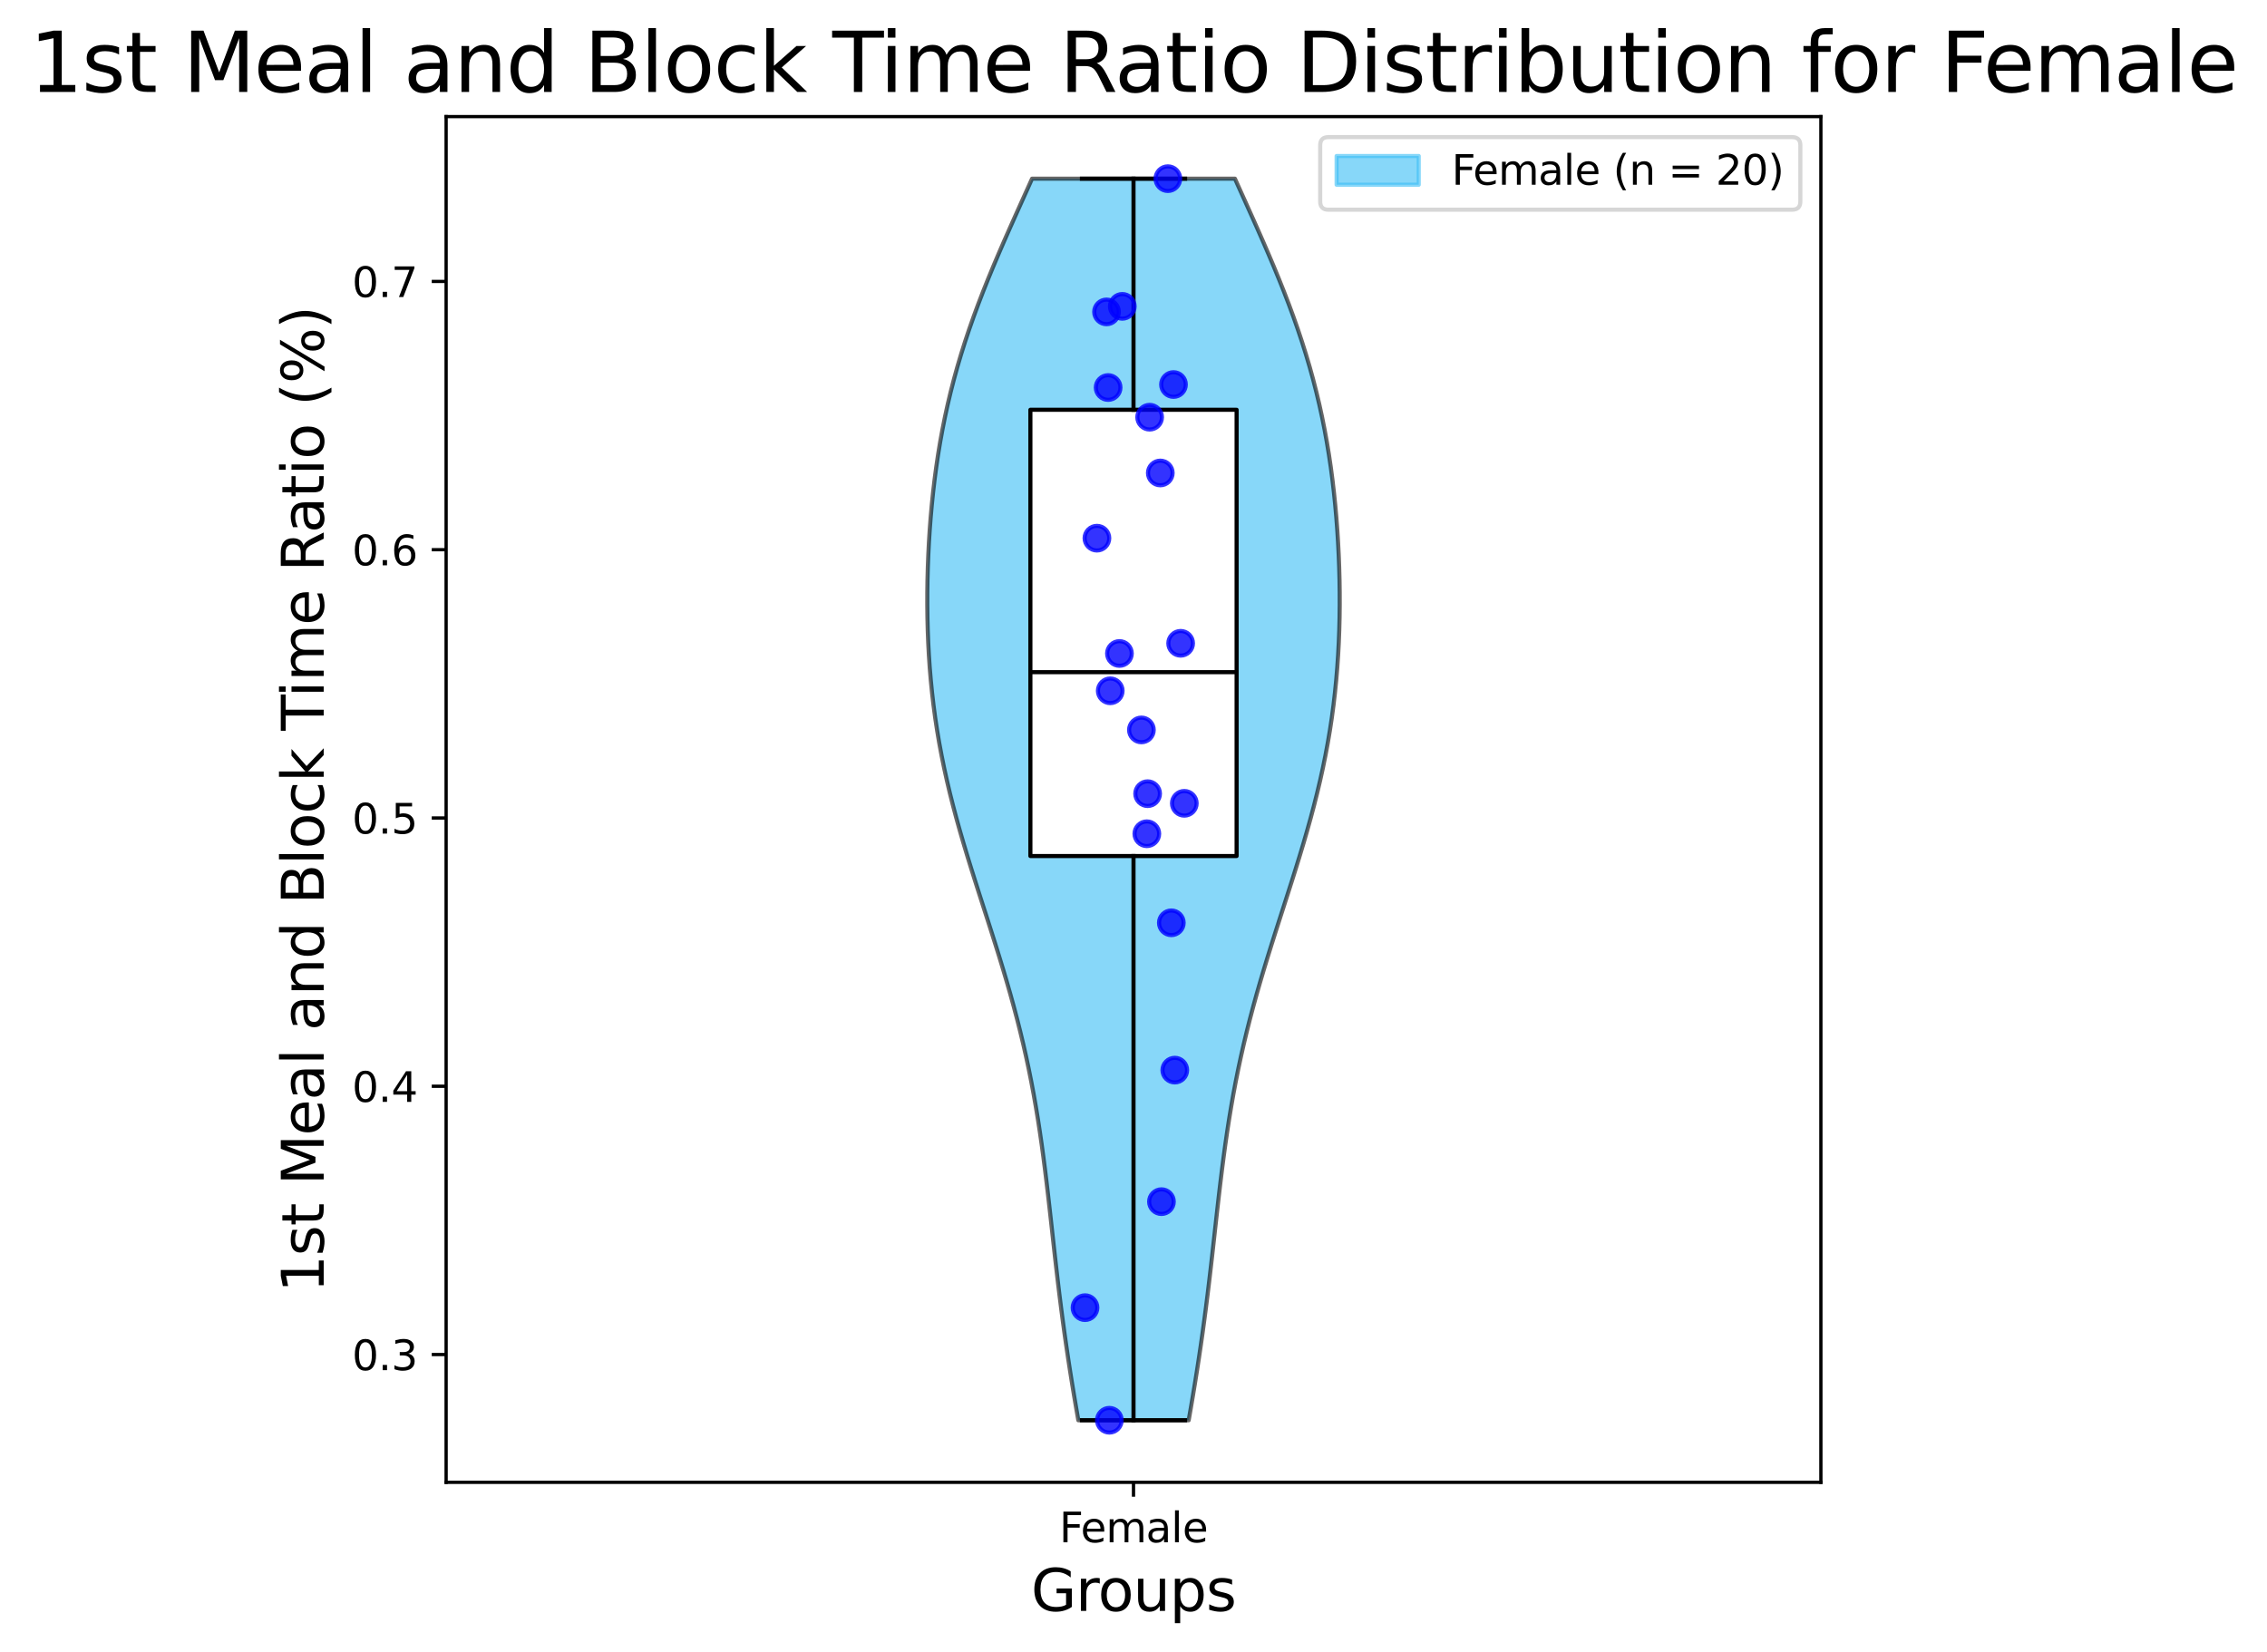 <?xml version="1.0" encoding="utf-8" standalone="no"?>
<!DOCTYPE svg PUBLIC "-//W3C//DTD SVG 1.1//EN"
  "http://www.w3.org/Graphics/SVG/1.1/DTD/svg11.dtd">
<svg xmlns:xlink="http://www.w3.org/1999/xlink" width="552.087pt" height="402.464pt" viewBox="0 0 552.087 402.464" xmlns="http://www.w3.org/2000/svg" version="1.1">
 <defs>
  <style type="text/css">*{stroke-linejoin: round; stroke-linecap: butt}</style>
 </defs>
 <g id="figure_1">
  <g id="patch_1">
   <path d="M 0 402.464 
L 552.087 402.464 
L 552.087 0 
L 0 0 
z
" style="fill: #ffffff"/>
  </g>
  <g id="axes_1">
   <g id="patch_2">
    <path d="M 108.644 361.037 
L 443.444 361.037 
L 443.444 28.397 
L 108.644 28.397 
z
" style="fill: #ffffff"/>
   </g>
   <g id="PolyCollection_1">
    <defs>
     <path id="mafb5132a71" d="M 289.482 -56.547 
L 262.606 -56.547 
L 262.073 -59.602 
L 261.555 -62.657 
L 261.052 -65.711 
L 260.565 -68.766 
L 260.096 -71.82 
L 259.644 -74.875 
L 259.21 -77.929 
L 258.794 -80.984 
L 258.395 -84.038 
L 258.011 -87.093 
L 257.64 -90.147 
L 257.282 -93.202 
L 256.933 -96.257 
L 256.59 -99.311 
L 256.252 -102.366 
L 255.913 -105.42 
L 255.571 -108.475 
L 255.221 -111.529 
L 254.861 -114.584 
L 254.486 -117.638 
L 254.093 -120.693 
L 253.677 -123.748 
L 253.235 -126.802 
L 252.764 -129.857 
L 252.261 -132.911 
L 251.722 -135.966 
L 251.147 -139.02 
L 250.534 -142.075 
L 249.881 -145.129 
L 249.188 -148.184 
L 248.454 -151.238 
L 247.682 -154.293 
L 246.872 -157.347 
L 246.027 -160.402 
L 245.149 -163.457 
L 244.243 -166.511 
L 243.311 -169.566 
L 242.358 -172.62 
L 241.39 -175.675 
L 240.412 -178.729 
L 239.429 -181.784 
L 238.447 -184.838 
L 237.473 -187.893 
L 236.512 -190.947 
L 235.569 -194.002 
L 234.652 -197.057 
L 233.764 -200.111 
L 232.911 -203.166 
L 232.098 -206.22 
L 231.328 -209.275 
L 230.604 -212.329 
L 229.929 -215.384 
L 229.306 -218.438 
L 228.735 -221.493 
L 228.218 -224.548 
L 227.754 -227.602 
L 227.344 -230.657 
L 226.986 -233.711 
L 226.68 -236.766 
L 226.423 -239.82 
L 226.215 -242.875 
L 226.052 -245.929 
L 225.934 -248.984 
L 225.859 -252.038 
L 225.824 -255.093 
L 225.828 -258.147 
L 225.871 -261.202 
L 225.952 -264.257 
L 226.07 -267.311 
L 226.225 -270.366 
L 226.419 -273.42 
L 226.651 -276.475 
L 226.924 -279.529 
L 227.238 -282.584 
L 227.597 -285.638 
L 228.002 -288.693 
L 228.455 -291.748 
L 228.959 -294.802 
L 229.516 -297.857 
L 230.127 -300.911 
L 230.796 -303.966 
L 231.522 -307.02 
L 232.307 -310.075 
L 233.152 -313.129 
L 234.056 -316.184 
L 235.019 -319.238 
L 236.038 -322.293 
L 237.112 -325.348 
L 238.238 -328.402 
L 239.412 -331.457 
L 240.631 -334.511 
L 241.89 -337.566 
L 243.184 -340.62 
L 244.506 -343.675 
L 245.852 -346.729 
L 247.215 -349.784 
L 248.588 -352.838 
L 249.966 -355.893 
L 251.343 -358.947 
L 300.745 -358.947 
L 300.745 -358.947 
L 302.121 -355.893 
L 303.499 -352.838 
L 304.873 -349.784 
L 306.236 -346.729 
L 307.581 -343.675 
L 308.904 -340.62 
L 310.197 -337.566 
L 311.456 -334.511 
L 312.675 -331.457 
L 313.85 -328.402 
L 314.976 -325.348 
L 316.05 -322.293 
L 317.069 -319.238 
L 318.031 -316.184 
L 318.935 -313.129 
L 319.78 -310.075 
L 320.566 -307.02 
L 321.292 -303.966 
L 321.96 -300.911 
L 322.572 -297.857 
L 323.129 -294.802 
L 323.633 -291.748 
L 324.086 -288.693 
L 324.49 -285.638 
L 324.849 -282.584 
L 325.164 -279.529 
L 325.436 -276.475 
L 325.669 -273.42 
L 325.862 -270.366 
L 326.017 -267.311 
L 326.135 -264.257 
L 326.216 -261.202 
L 326.259 -258.147 
L 326.264 -255.093 
L 326.229 -252.038 
L 326.153 -248.984 
L 326.035 -245.929 
L 325.873 -242.875 
L 325.664 -239.82 
L 325.408 -236.766 
L 325.101 -233.711 
L 324.743 -230.657 
L 324.333 -227.602 
L 323.87 -224.548 
L 323.352 -221.493 
L 322.782 -218.438 
L 322.158 -215.384 
L 321.484 -212.329 
L 320.76 -209.275 
L 319.99 -206.22 
L 319.176 -203.166 
L 318.323 -200.111 
L 317.436 -197.057 
L 316.518 -194.002 
L 315.576 -190.947 
L 314.615 -187.893 
L 313.64 -184.838 
L 312.659 -181.784 
L 311.676 -178.729 
L 310.698 -175.675 
L 309.729 -172.62 
L 308.777 -169.566 
L 307.845 -166.511 
L 306.938 -163.457 
L 306.06 -160.402 
L 305.215 -157.347 
L 304.405 -154.293 
L 303.633 -151.238 
L 302.9 -148.184 
L 302.207 -145.129 
L 301.554 -142.075 
L 300.94 -139.02 
L 300.365 -135.966 
L 299.827 -132.911 
L 299.324 -129.857 
L 298.853 -126.802 
L 298.411 -123.748 
L 297.995 -120.693 
L 297.601 -117.638 
L 297.226 -114.584 
L 296.866 -111.529 
L 296.517 -108.475 
L 296.175 -105.42 
L 295.836 -102.366 
L 295.497 -99.311 
L 295.155 -96.257 
L 294.806 -93.202 
L 294.447 -90.147 
L 294.077 -87.093 
L 293.693 -84.038 
L 293.293 -80.984 
L 292.877 -77.929 
L 292.443 -74.875 
L 291.992 -71.82 
L 291.523 -68.766 
L 291.036 -65.711 
L 290.533 -62.657 
L 290.014 -59.602 
L 289.482 -56.547 
z
" style="stroke: #000000; stroke-opacity: 0.6"/>
    </defs>
    <g clip-path="url(#p4e5f253a7c)">
     <use xlink:href="#mafb5132a71" x="0" y="402.464" style="fill: #38bcf5; fill-opacity: 0.6; stroke: #000000; stroke-opacity: 0.6"/>
    </g>
   </g>
   <g id="matplotlib.axis_1">
    <g id="xtick_1">
     <g id="line2d_1">
      <defs>
       <path id="m2211dcf228" d="M 0 0 
L 0 3.5 
" style="stroke: #000000; stroke-width: 0.8"/>
      </defs>
      <g>
       <use xlink:href="#m2211dcf228" x="276.044" y="361.037" style="stroke: #000000; stroke-width: 0.8"/>
      </g>
     </g>
     <g id="text_1">
      <!-- Female -->
      <g transform="translate(257.966 375.635) scale(0.1 -0.1)">
       <defs>
        <path id="DejaVuSans-46" d="M 628 4666 
L 3309 4666 
L 3309 4134 
L 1259 4134 
L 1259 2759 
L 3109 2759 
L 3109 2228 
L 1259 2228 
L 1259 0 
L 628 0 
L 628 4666 
z
" transform="scale(0.016)"/>
        <path id="DejaVuSans-65" d="M 3597 1894 
L 3597 1613 
L 953 1613 
Q 991 1019 1311 708 
Q 1631 397 2203 397 
Q 2534 397 2845 478 
Q 3156 559 3463 722 
L 3463 178 
Q 3153 47 2828 -22 
Q 2503 -91 2169 -91 
Q 1331 -91 842 396 
Q 353 884 353 1716 
Q 353 2575 817 3079 
Q 1281 3584 2069 3584 
Q 2775 3584 3186 3129 
Q 3597 2675 3597 1894 
z
M 3022 2063 
Q 3016 2534 2758 2815 
Q 2500 3097 2075 3097 
Q 1594 3097 1305 2825 
Q 1016 2553 972 2059 
L 3022 2063 
z
" transform="scale(0.016)"/>
        <path id="DejaVuSans-6d" d="M 3328 2828 
Q 3544 3216 3844 3400 
Q 4144 3584 4550 3584 
Q 5097 3584 5394 3201 
Q 5691 2819 5691 2113 
L 5691 0 
L 5113 0 
L 5113 2094 
Q 5113 2597 4934 2840 
Q 4756 3084 4391 3084 
Q 3944 3084 3684 2787 
Q 3425 2491 3425 1978 
L 3425 0 
L 2847 0 
L 2847 2094 
Q 2847 2600 2669 2842 
Q 2491 3084 2119 3084 
Q 1678 3084 1418 2786 
Q 1159 2488 1159 1978 
L 1159 0 
L 581 0 
L 581 3500 
L 1159 3500 
L 1159 2956 
Q 1356 3278 1631 3431 
Q 1906 3584 2284 3584 
Q 2666 3584 2933 3390 
Q 3200 3197 3328 2828 
z
" transform="scale(0.016)"/>
        <path id="DejaVuSans-61" d="M 2194 1759 
Q 1497 1759 1228 1600 
Q 959 1441 959 1056 
Q 959 750 1161 570 
Q 1363 391 1709 391 
Q 2188 391 2477 730 
Q 2766 1069 2766 1631 
L 2766 1759 
L 2194 1759 
z
M 3341 1997 
L 3341 0 
L 2766 0 
L 2766 531 
Q 2569 213 2275 61 
Q 1981 -91 1556 -91 
Q 1019 -91 701 211 
Q 384 513 384 1019 
Q 384 1609 779 1909 
Q 1175 2209 1959 2209 
L 2766 2209 
L 2766 2266 
Q 2766 2663 2505 2880 
Q 2244 3097 1772 3097 
Q 1472 3097 1187 3025 
Q 903 2953 641 2809 
L 641 3341 
Q 956 3463 1253 3523 
Q 1550 3584 1831 3584 
Q 2591 3584 2966 3190 
Q 3341 2797 3341 1997 
z
" transform="scale(0.016)"/>
        <path id="DejaVuSans-6c" d="M 603 4863 
L 1178 4863 
L 1178 0 
L 603 0 
L 603 4863 
z
" transform="scale(0.016)"/>
       </defs>
       <use xlink:href="#DejaVuSans-46"/>
       <use xlink:href="#DejaVuSans-65" x="52.02"/>
       <use xlink:href="#DejaVuSans-6d" x="113.543"/>
       <use xlink:href="#DejaVuSans-61" x="210.955"/>
       <use xlink:href="#DejaVuSans-6c" x="272.234"/>
       <use xlink:href="#DejaVuSans-65" x="300.018"/>
      </g>
     </g>
    </g>
    <g id="text_2">
     <!-- Groups -->
     <g transform="translate(251.09 392.353) scale(0.14 -0.14)">
      <defs>
       <path id="DejaVuSans-47" d="M 3809 666 
L 3809 1919 
L 2778 1919 
L 2778 2438 
L 4434 2438 
L 4434 434 
Q 4069 175 3628 42 
Q 3188 -91 2688 -91 
Q 1594 -91 976 548 
Q 359 1188 359 2328 
Q 359 3472 976 4111 
Q 1594 4750 2688 4750 
Q 3144 4750 3555 4637 
Q 3966 4525 4313 4306 
L 4313 3634 
Q 3963 3931 3569 4081 
Q 3175 4231 2741 4231 
Q 1884 4231 1454 3753 
Q 1025 3275 1025 2328 
Q 1025 1384 1454 906 
Q 1884 428 2741 428 
Q 3075 428 3337 486 
Q 3600 544 3809 666 
z
" transform="scale(0.016)"/>
       <path id="DejaVuSans-72" d="M 2631 2963 
Q 2534 3019 2420 3045 
Q 2306 3072 2169 3072 
Q 1681 3072 1420 2755 
Q 1159 2438 1159 1844 
L 1159 0 
L 581 0 
L 581 3500 
L 1159 3500 
L 1159 2956 
Q 1341 3275 1631 3429 
Q 1922 3584 2338 3584 
Q 2397 3584 2469 3576 
Q 2541 3569 2628 3553 
L 2631 2963 
z
" transform="scale(0.016)"/>
       <path id="DejaVuSans-6f" d="M 1959 3097 
Q 1497 3097 1228 2736 
Q 959 2375 959 1747 
Q 959 1119 1226 758 
Q 1494 397 1959 397 
Q 2419 397 2687 759 
Q 2956 1122 2956 1747 
Q 2956 2369 2687 2733 
Q 2419 3097 1959 3097 
z
M 1959 3584 
Q 2709 3584 3137 3096 
Q 3566 2609 3566 1747 
Q 3566 888 3137 398 
Q 2709 -91 1959 -91 
Q 1206 -91 779 398 
Q 353 888 353 1747 
Q 353 2609 779 3096 
Q 1206 3584 1959 3584 
z
" transform="scale(0.016)"/>
       <path id="DejaVuSans-75" d="M 544 1381 
L 544 3500 
L 1119 3500 
L 1119 1403 
Q 1119 906 1312 657 
Q 1506 409 1894 409 
Q 2359 409 2629 706 
Q 2900 1003 2900 1516 
L 2900 3500 
L 3475 3500 
L 3475 0 
L 2900 0 
L 2900 538 
Q 2691 219 2414 64 
Q 2138 -91 1772 -91 
Q 1169 -91 856 284 
Q 544 659 544 1381 
z
M 1991 3584 
L 1991 3584 
z
" transform="scale(0.016)"/>
       <path id="DejaVuSans-70" d="M 1159 525 
L 1159 -1331 
L 581 -1331 
L 581 3500 
L 1159 3500 
L 1159 2969 
Q 1341 3281 1617 3432 
Q 1894 3584 2278 3584 
Q 2916 3584 3314 3078 
Q 3713 2572 3713 1747 
Q 3713 922 3314 415 
Q 2916 -91 2278 -91 
Q 1894 -91 1617 61 
Q 1341 213 1159 525 
z
M 3116 1747 
Q 3116 2381 2855 2742 
Q 2594 3103 2138 3103 
Q 1681 3103 1420 2742 
Q 1159 2381 1159 1747 
Q 1159 1113 1420 752 
Q 1681 391 2138 391 
Q 2594 391 2855 752 
Q 3116 1113 3116 1747 
z
" transform="scale(0.016)"/>
       <path id="DejaVuSans-73" d="M 2834 3397 
L 2834 2853 
Q 2591 2978 2328 3040 
Q 2066 3103 1784 3103 
Q 1356 3103 1142 2972 
Q 928 2841 928 2578 
Q 928 2378 1081 2264 
Q 1234 2150 1697 2047 
L 1894 2003 
Q 2506 1872 2764 1633 
Q 3022 1394 3022 966 
Q 3022 478 2636 193 
Q 2250 -91 1575 -91 
Q 1294 -91 989 -36 
Q 684 19 347 128 
L 347 722 
Q 666 556 975 473 
Q 1284 391 1588 391 
Q 1994 391 2212 530 
Q 2431 669 2431 922 
Q 2431 1156 2273 1281 
Q 2116 1406 1581 1522 
L 1381 1569 
Q 847 1681 609 1914 
Q 372 2147 372 2553 
Q 372 3047 722 3315 
Q 1072 3584 1716 3584 
Q 2034 3584 2315 3537 
Q 2597 3491 2834 3397 
z
" transform="scale(0.016)"/>
      </defs>
      <use xlink:href="#DejaVuSans-47"/>
      <use xlink:href="#DejaVuSans-72" x="77.49"/>
      <use xlink:href="#DejaVuSans-6f" x="116.354"/>
      <use xlink:href="#DejaVuSans-75" x="177.535"/>
      <use xlink:href="#DejaVuSans-70" x="240.914"/>
      <use xlink:href="#DejaVuSans-73" x="304.391"/>
     </g>
    </g>
   </g>
   <g id="matplotlib.axis_2">
    <g id="ytick_1">
     <g id="line2d_2">
      <defs>
       <path id="me0fbac1d0a" d="M 0 0 
L -3.5 0 
" style="stroke: #000000; stroke-width: 0.8"/>
      </defs>
      <g>
       <use xlink:href="#me0fbac1d0a" x="108.644" y="329.912" style="stroke: #000000; stroke-width: 0.8"/>
      </g>
     </g>
     <g id="text_3">
      <!-- 0.3 -->
      <g transform="translate(85.741 333.712) scale(0.1 -0.1)">
       <defs>
        <path id="DejaVuSans-30" d="M 2034 4250 
Q 1547 4250 1301 3770 
Q 1056 3291 1056 2328 
Q 1056 1369 1301 889 
Q 1547 409 2034 409 
Q 2525 409 2770 889 
Q 3016 1369 3016 2328 
Q 3016 3291 2770 3770 
Q 2525 4250 2034 4250 
z
M 2034 4750 
Q 2819 4750 3233 4129 
Q 3647 3509 3647 2328 
Q 3647 1150 3233 529 
Q 2819 -91 2034 -91 
Q 1250 -91 836 529 
Q 422 1150 422 2328 
Q 422 3509 836 4129 
Q 1250 4750 2034 4750 
z
" transform="scale(0.016)"/>
        <path id="DejaVuSans-2e" d="M 684 794 
L 1344 794 
L 1344 0 
L 684 0 
L 684 794 
z
" transform="scale(0.016)"/>
        <path id="DejaVuSans-33" d="M 2597 2516 
Q 3050 2419 3304 2112 
Q 3559 1806 3559 1356 
Q 3559 666 3084 287 
Q 2609 -91 1734 -91 
Q 1441 -91 1130 -33 
Q 819 25 488 141 
L 488 750 
Q 750 597 1062 519 
Q 1375 441 1716 441 
Q 2309 441 2620 675 
Q 2931 909 2931 1356 
Q 2931 1769 2642 2001 
Q 2353 2234 1838 2234 
L 1294 2234 
L 1294 2753 
L 1863 2753 
Q 2328 2753 2575 2939 
Q 2822 3125 2822 3475 
Q 2822 3834 2567 4026 
Q 2313 4219 1838 4219 
Q 1578 4219 1281 4162 
Q 984 4106 628 3988 
L 628 4550 
Q 988 4650 1302 4700 
Q 1616 4750 1894 4750 
Q 2613 4750 3031 4423 
Q 3450 4097 3450 3541 
Q 3450 3153 3228 2886 
Q 3006 2619 2597 2516 
z
" transform="scale(0.016)"/>
       </defs>
       <use xlink:href="#DejaVuSans-30"/>
       <use xlink:href="#DejaVuSans-2e" x="63.623"/>
       <use xlink:href="#DejaVuSans-33" x="95.41"/>
      </g>
     </g>
    </g>
    <g id="ytick_2">
     <g id="line2d_3">
      <g>
       <use xlink:href="#me0fbac1d0a" x="108.644" y="264.57" style="stroke: #000000; stroke-width: 0.8"/>
      </g>
     </g>
     <g id="text_4">
      <!-- 0.4 -->
      <g transform="translate(85.741 268.369) scale(0.1 -0.1)">
       <defs>
        <path id="DejaVuSans-34" d="M 2419 4116 
L 825 1625 
L 2419 1625 
L 2419 4116 
z
M 2253 4666 
L 3047 4666 
L 3047 1625 
L 3713 1625 
L 3713 1100 
L 3047 1100 
L 3047 0 
L 2419 0 
L 2419 1100 
L 313 1100 
L 313 1709 
L 2253 4666 
z
" transform="scale(0.016)"/>
       </defs>
       <use xlink:href="#DejaVuSans-30"/>
       <use xlink:href="#DejaVuSans-2e" x="63.623"/>
       <use xlink:href="#DejaVuSans-34" x="95.41"/>
      </g>
     </g>
    </g>
    <g id="ytick_3">
     <g id="line2d_4">
      <g>
       <use xlink:href="#me0fbac1d0a" x="108.644" y="199.228" style="stroke: #000000; stroke-width: 0.8"/>
      </g>
     </g>
     <g id="text_5">
      <!-- 0.5 -->
      <g transform="translate(85.741 203.027) scale(0.1 -0.1)">
       <defs>
        <path id="DejaVuSans-35" d="M 691 4666 
L 3169 4666 
L 3169 4134 
L 1269 4134 
L 1269 2991 
Q 1406 3038 1543 3061 
Q 1681 3084 1819 3084 
Q 2600 3084 3056 2656 
Q 3513 2228 3513 1497 
Q 3513 744 3044 326 
Q 2575 -91 1722 -91 
Q 1428 -91 1123 -41 
Q 819 9 494 109 
L 494 744 
Q 775 591 1075 516 
Q 1375 441 1709 441 
Q 2250 441 2565 725 
Q 2881 1009 2881 1497 
Q 2881 1984 2565 2268 
Q 2250 2553 1709 2553 
Q 1456 2553 1204 2497 
Q 953 2441 691 2322 
L 691 4666 
z
" transform="scale(0.016)"/>
       </defs>
       <use xlink:href="#DejaVuSans-30"/>
       <use xlink:href="#DejaVuSans-2e" x="63.623"/>
       <use xlink:href="#DejaVuSans-35" x="95.41"/>
      </g>
     </g>
    </g>
    <g id="ytick_4">
     <g id="line2d_5">
      <g>
       <use xlink:href="#me0fbac1d0a" x="108.644" y="133.886" style="stroke: #000000; stroke-width: 0.8"/>
      </g>
     </g>
     <g id="text_6">
      <!-- 0.6 -->
      <g transform="translate(85.741 137.685) scale(0.1 -0.1)">
       <defs>
        <path id="DejaVuSans-36" d="M 2113 2584 
Q 1688 2584 1439 2293 
Q 1191 2003 1191 1497 
Q 1191 994 1439 701 
Q 1688 409 2113 409 
Q 2538 409 2786 701 
Q 3034 994 3034 1497 
Q 3034 2003 2786 2293 
Q 2538 2584 2113 2584 
z
M 3366 4563 
L 3366 3988 
Q 3128 4100 2886 4159 
Q 2644 4219 2406 4219 
Q 1781 4219 1451 3797 
Q 1122 3375 1075 2522 
Q 1259 2794 1537 2939 
Q 1816 3084 2150 3084 
Q 2853 3084 3261 2657 
Q 3669 2231 3669 1497 
Q 3669 778 3244 343 
Q 2819 -91 2113 -91 
Q 1303 -91 875 529 
Q 447 1150 447 2328 
Q 447 3434 972 4092 
Q 1497 4750 2381 4750 
Q 2619 4750 2861 4703 
Q 3103 4656 3366 4563 
z
" transform="scale(0.016)"/>
       </defs>
       <use xlink:href="#DejaVuSans-30"/>
       <use xlink:href="#DejaVuSans-2e" x="63.623"/>
       <use xlink:href="#DejaVuSans-36" x="95.41"/>
      </g>
     </g>
    </g>
    <g id="ytick_5">
     <g id="line2d_6">
      <g>
       <use xlink:href="#me0fbac1d0a" x="108.644" y="68.543" style="stroke: #000000; stroke-width: 0.8"/>
      </g>
     </g>
     <g id="text_7">
      <!-- 0.7 -->
      <g transform="translate(85.741 72.343) scale(0.1 -0.1)">
       <defs>
        <path id="DejaVuSans-37" d="M 525 4666 
L 3525 4666 
L 3525 4397 
L 1831 0 
L 1172 0 
L 2766 4134 
L 525 4134 
L 525 4666 
z
" transform="scale(0.016)"/>
       </defs>
       <use xlink:href="#DejaVuSans-30"/>
       <use xlink:href="#DejaVuSans-2e" x="63.623"/>
       <use xlink:href="#DejaVuSans-37" x="95.41"/>
      </g>
     </g>
    </g>
    <g id="text_8">
     <!-- 1st Meal and Block Time Ratio (%) -->
     <g transform="translate(78.829 314.802) rotate(-90) scale(0.14 -0.14)">
      <defs>
       <path id="DejaVuSans-31" d="M 794 531 
L 1825 531 
L 1825 4091 
L 703 3866 
L 703 4441 
L 1819 4666 
L 2450 4666 
L 2450 531 
L 3481 531 
L 3481 0 
L 794 0 
L 794 531 
z
" transform="scale(0.016)"/>
       <path id="DejaVuSans-74" d="M 1172 4494 
L 1172 3500 
L 2356 3500 
L 2356 3053 
L 1172 3053 
L 1172 1153 
Q 1172 725 1289 603 
Q 1406 481 1766 481 
L 2356 481 
L 2356 0 
L 1766 0 
Q 1100 0 847 248 
Q 594 497 594 1153 
L 594 3053 
L 172 3053 
L 172 3500 
L 594 3500 
L 594 4494 
L 1172 4494 
z
" transform="scale(0.016)"/>
       <path id="DejaVuSans-20" transform="scale(0.016)"/>
       <path id="DejaVuSans-4d" d="M 628 4666 
L 1569 4666 
L 2759 1491 
L 3956 4666 
L 4897 4666 
L 4897 0 
L 4281 0 
L 4281 4097 
L 3078 897 
L 2444 897 
L 1241 4097 
L 1241 0 
L 628 0 
L 628 4666 
z
" transform="scale(0.016)"/>
       <path id="DejaVuSans-6e" d="M 3513 2113 
L 3513 0 
L 2938 0 
L 2938 2094 
Q 2938 2591 2744 2837 
Q 2550 3084 2163 3084 
Q 1697 3084 1428 2787 
Q 1159 2491 1159 1978 
L 1159 0 
L 581 0 
L 581 3500 
L 1159 3500 
L 1159 2956 
Q 1366 3272 1645 3428 
Q 1925 3584 2291 3584 
Q 2894 3584 3203 3211 
Q 3513 2838 3513 2113 
z
" transform="scale(0.016)"/>
       <path id="DejaVuSans-64" d="M 2906 2969 
L 2906 4863 
L 3481 4863 
L 3481 0 
L 2906 0 
L 2906 525 
Q 2725 213 2448 61 
Q 2172 -91 1784 -91 
Q 1150 -91 751 415 
Q 353 922 353 1747 
Q 353 2572 751 3078 
Q 1150 3584 1784 3584 
Q 2172 3584 2448 3432 
Q 2725 3281 2906 2969 
z
M 947 1747 
Q 947 1113 1208 752 
Q 1469 391 1925 391 
Q 2381 391 2643 752 
Q 2906 1113 2906 1747 
Q 2906 2381 2643 2742 
Q 2381 3103 1925 3103 
Q 1469 3103 1208 2742 
Q 947 2381 947 1747 
z
" transform="scale(0.016)"/>
       <path id="DejaVuSans-42" d="M 1259 2228 
L 1259 519 
L 2272 519 
Q 2781 519 3026 730 
Q 3272 941 3272 1375 
Q 3272 1813 3026 2020 
Q 2781 2228 2272 2228 
L 1259 2228 
z
M 1259 4147 
L 1259 2741 
L 2194 2741 
Q 2656 2741 2882 2914 
Q 3109 3088 3109 3444 
Q 3109 3797 2882 3972 
Q 2656 4147 2194 4147 
L 1259 4147 
z
M 628 4666 
L 2241 4666 
Q 2963 4666 3353 4366 
Q 3744 4066 3744 3513 
Q 3744 3084 3544 2831 
Q 3344 2578 2956 2516 
Q 3422 2416 3680 2098 
Q 3938 1781 3938 1306 
Q 3938 681 3513 340 
Q 3088 0 2303 0 
L 628 0 
L 628 4666 
z
" transform="scale(0.016)"/>
       <path id="DejaVuSans-63" d="M 3122 3366 
L 3122 2828 
Q 2878 2963 2633 3030 
Q 2388 3097 2138 3097 
Q 1578 3097 1268 2742 
Q 959 2388 959 1747 
Q 959 1106 1268 751 
Q 1578 397 2138 397 
Q 2388 397 2633 464 
Q 2878 531 3122 666 
L 3122 134 
Q 2881 22 2623 -34 
Q 2366 -91 2075 -91 
Q 1284 -91 818 406 
Q 353 903 353 1747 
Q 353 2603 823 3093 
Q 1294 3584 2113 3584 
Q 2378 3584 2631 3529 
Q 2884 3475 3122 3366 
z
" transform="scale(0.016)"/>
       <path id="DejaVuSans-6b" d="M 581 4863 
L 1159 4863 
L 1159 1991 
L 2875 3500 
L 3609 3500 
L 1753 1863 
L 3688 0 
L 2938 0 
L 1159 1709 
L 1159 0 
L 581 0 
L 581 4863 
z
" transform="scale(0.016)"/>
       <path id="DejaVuSans-54" d="M -19 4666 
L 3928 4666 
L 3928 4134 
L 2272 4134 
L 2272 0 
L 1638 0 
L 1638 4134 
L -19 4134 
L -19 4666 
z
" transform="scale(0.016)"/>
       <path id="DejaVuSans-69" d="M 603 3500 
L 1178 3500 
L 1178 0 
L 603 0 
L 603 3500 
z
M 603 4863 
L 1178 4863 
L 1178 4134 
L 603 4134 
L 603 4863 
z
" transform="scale(0.016)"/>
       <path id="DejaVuSans-52" d="M 2841 2188 
Q 3044 2119 3236 1894 
Q 3428 1669 3622 1275 
L 4263 0 
L 3584 0 
L 2988 1197 
Q 2756 1666 2539 1819 
Q 2322 1972 1947 1972 
L 1259 1972 
L 1259 0 
L 628 0 
L 628 4666 
L 2053 4666 
Q 2853 4666 3247 4331 
Q 3641 3997 3641 3322 
Q 3641 2881 3436 2590 
Q 3231 2300 2841 2188 
z
M 1259 4147 
L 1259 2491 
L 2053 2491 
Q 2509 2491 2742 2702 
Q 2975 2913 2975 3322 
Q 2975 3731 2742 3939 
Q 2509 4147 2053 4147 
L 1259 4147 
z
" transform="scale(0.016)"/>
       <path id="DejaVuSans-28" d="M 1984 4856 
Q 1566 4138 1362 3434 
Q 1159 2731 1159 2009 
Q 1159 1288 1364 580 
Q 1569 -128 1984 -844 
L 1484 -844 
Q 1016 -109 783 600 
Q 550 1309 550 2009 
Q 550 2706 781 3412 
Q 1013 4119 1484 4856 
L 1984 4856 
z
" transform="scale(0.016)"/>
       <path id="DejaVuSans-25" d="M 4653 2053 
Q 4381 2053 4226 1822 
Q 4072 1591 4072 1178 
Q 4072 772 4226 539 
Q 4381 306 4653 306 
Q 4919 306 5073 539 
Q 5228 772 5228 1178 
Q 5228 1588 5073 1820 
Q 4919 2053 4653 2053 
z
M 4653 2450 
Q 5147 2450 5437 2106 
Q 5728 1763 5728 1178 
Q 5728 594 5436 251 
Q 5144 -91 4653 -91 
Q 4153 -91 3862 251 
Q 3572 594 3572 1178 
Q 3572 1766 3864 2108 
Q 4156 2450 4653 2450 
z
M 1428 4353 
Q 1159 4353 1004 4120 
Q 850 3888 850 3481 
Q 850 3069 1003 2837 
Q 1156 2606 1428 2606 
Q 1700 2606 1854 2837 
Q 2009 3069 2009 3481 
Q 2009 3884 1853 4118 
Q 1697 4353 1428 4353 
z
M 4250 4750 
L 4750 4750 
L 1831 -91 
L 1331 -91 
L 4250 4750 
z
M 1428 4750 
Q 1922 4750 2215 4408 
Q 2509 4066 2509 3481 
Q 2509 2891 2217 2550 
Q 1925 2209 1428 2209 
Q 931 2209 642 2551 
Q 353 2894 353 3481 
Q 353 4063 643 4406 
Q 934 4750 1428 4750 
z
" transform="scale(0.016)"/>
       <path id="DejaVuSans-29" d="M 513 4856 
L 1013 4856 
Q 1481 4119 1714 3412 
Q 1947 2706 1947 2009 
Q 1947 1309 1714 600 
Q 1481 -109 1013 -844 
L 513 -844 
Q 928 -128 1133 580 
Q 1338 1288 1338 2009 
Q 1338 2731 1133 3434 
Q 928 4138 513 4856 
z
" transform="scale(0.016)"/>
      </defs>
      <use xlink:href="#DejaVuSans-31"/>
      <use xlink:href="#DejaVuSans-73" x="63.623"/>
      <use xlink:href="#DejaVuSans-74" x="115.723"/>
      <use xlink:href="#DejaVuSans-20" x="154.932"/>
      <use xlink:href="#DejaVuSans-4d" x="186.719"/>
      <use xlink:href="#DejaVuSans-65" x="272.998"/>
      <use xlink:href="#DejaVuSans-61" x="334.521"/>
      <use xlink:href="#DejaVuSans-6c" x="395.801"/>
      <use xlink:href="#DejaVuSans-20" x="423.584"/>
      <use xlink:href="#DejaVuSans-61" x="455.371"/>
      <use xlink:href="#DejaVuSans-6e" x="516.65"/>
      <use xlink:href="#DejaVuSans-64" x="580.029"/>
      <use xlink:href="#DejaVuSans-20" x="643.506"/>
      <use xlink:href="#DejaVuSans-42" x="675.293"/>
      <use xlink:href="#DejaVuSans-6c" x="743.896"/>
      <use xlink:href="#DejaVuSans-6f" x="771.68"/>
      <use xlink:href="#DejaVuSans-63" x="832.861"/>
      <use xlink:href="#DejaVuSans-6b" x="887.842"/>
      <use xlink:href="#DejaVuSans-20" x="945.752"/>
      <use xlink:href="#DejaVuSans-54" x="977.539"/>
      <use xlink:href="#DejaVuSans-69" x="1035.498"/>
      <use xlink:href="#DejaVuSans-6d" x="1063.281"/>
      <use xlink:href="#DejaVuSans-65" x="1160.693"/>
      <use xlink:href="#DejaVuSans-20" x="1222.217"/>
      <use xlink:href="#DejaVuSans-52" x="1254.004"/>
      <use xlink:href="#DejaVuSans-61" x="1321.236"/>
      <use xlink:href="#DejaVuSans-74" x="1382.516"/>
      <use xlink:href="#DejaVuSans-69" x="1421.725"/>
      <use xlink:href="#DejaVuSans-6f" x="1449.508"/>
      <use xlink:href="#DejaVuSans-20" x="1510.689"/>
      <use xlink:href="#DejaVuSans-28" x="1542.477"/>
      <use xlink:href="#DejaVuSans-25" x="1581.49"/>
      <use xlink:href="#DejaVuSans-29" x="1676.51"/>
     </g>
    </g>
   </g>
   <g id="patch_3">
    <path d="M 250.934 208.491 
L 301.154 208.491 
L 301.154 99.805 
L 250.934 99.805 
L 250.934 208.491 
z
" clip-path="url(#p4e5f253a7c)" style="fill: #ffffff; stroke: #000000; stroke-linejoin: miter"/>
   </g>
   <g id="line2d_7">
    <path d="M 276.044 208.491 
L 276.044 345.917 
" clip-path="url(#p4e5f253a7c)" style="fill: none; stroke: #000000; stroke-linecap: square"/>
   </g>
   <g id="line2d_8">
    <path d="M 276.044 99.805 
L 276.044 43.517 
" clip-path="url(#p4e5f253a7c)" style="fill: none; stroke: #000000; stroke-linecap: square"/>
   </g>
   <g id="line2d_9">
    <path d="M 263.489 345.917 
L 288.599 345.917 
" clip-path="url(#p4e5f253a7c)" style="fill: none; stroke: #000000; stroke-linecap: square"/>
   </g>
   <g id="line2d_10">
    <path d="M 263.489 43.517 
L 288.599 43.517 
" clip-path="url(#p4e5f253a7c)" style="fill: none; stroke: #000000; stroke-linecap: square"/>
   </g>
   <g id="line2d_11">
    <path d="M 250.934 163.707 
L 301.154 163.707 
" clip-path="url(#p4e5f253a7c)" style="fill: none; stroke: #000000"/>
   </g>
   <g id="patch_4">
    <path d="M 108.644 361.037 
L 108.644 28.397 
" style="fill: none; stroke: #000000; stroke-width: 0.8; stroke-linejoin: miter; stroke-linecap: square"/>
   </g>
   <g id="patch_5">
    <path d="M 443.444 361.037 
L 443.444 28.397 
" style="fill: none; stroke: #000000; stroke-width: 0.8; stroke-linejoin: miter; stroke-linecap: square"/>
   </g>
   <g id="patch_6">
    <path d="M 108.644 361.037 
L 443.444 361.037 
" style="fill: none; stroke: #000000; stroke-width: 0.8; stroke-linejoin: miter; stroke-linecap: square"/>
   </g>
   <g id="patch_7">
    <path d="M 108.644 28.397 
L 443.444 28.397 
" style="fill: none; stroke: #000000; stroke-width: 0.8; stroke-linejoin: miter; stroke-linecap: square"/>
   </g>
   <g id="PathCollection_1">
    <defs>
     <path id="mebccfe46d5" d="M 0 3 
C 0.796 3 1.559 2.684 2.121 2.121 
C 2.684 1.559 3 0.796 3 0 
C 3 -0.796 2.684 -1.559 2.121 -2.121 
C 1.559 -2.684 0.796 -3 0 -3 
C -0.796 -3 -1.559 -2.684 -2.121 -2.121 
C -2.684 -1.559 -3 -0.796 -3 0 
C -3 0.796 -2.684 1.559 -2.121 2.121 
C -1.559 2.684 -0.796 3 0 3 
z
" style="stroke: #0000ff; stroke-opacity: 0.8"/>
    </defs>
    <g clip-path="url(#p4e5f253a7c)">
     <use xlink:href="#mebccfe46d5" x="270.164" y="345.917" style="fill: #0000ff; fill-opacity: 0.8; stroke: #0000ff; stroke-opacity: 0.8"/>
     <use xlink:href="#mebccfe46d5" x="269.474" y="75.966" style="fill: #0000ff; fill-opacity: 0.8; stroke: #0000ff; stroke-opacity: 0.8"/>
     <use xlink:href="#mebccfe46d5" x="269.864" y="94.385" style="fill: #0000ff; fill-opacity: 0.8; stroke: #0000ff; stroke-opacity: 0.8"/>
     <use xlink:href="#mebccfe46d5" x="282.851" y="292.676" style="fill: #0000ff; fill-opacity: 0.8; stroke: #0000ff; stroke-opacity: 0.8"/>
     <use xlink:href="#mebccfe46d5" x="272.62" y="159.161" style="fill: #0000ff; fill-opacity: 0.8; stroke: #0000ff; stroke-opacity: 0.8"/>
     <use xlink:href="#mebccfe46d5" x="282.57" y="115.196" style="fill: #0000ff; fill-opacity: 0.8; stroke: #0000ff; stroke-opacity: 0.8"/>
     <use xlink:href="#mebccfe46d5" x="285.783" y="93.655" style="fill: #0000ff; fill-opacity: 0.8; stroke: #0000ff; stroke-opacity: 0.8"/>
     <use xlink:href="#mebccfe46d5" x="279.29" y="203.068" style="fill: #0000ff; fill-opacity: 0.8; stroke: #0000ff; stroke-opacity: 0.8"/>
     <use xlink:href="#mebccfe46d5" x="270.379" y="168.252" style="fill: #0000ff; fill-opacity: 0.8; stroke: #0000ff; stroke-opacity: 0.8"/>
     <use xlink:href="#mebccfe46d5" x="273.317" y="74.615" style="fill: #0000ff; fill-opacity: 0.8; stroke: #0000ff; stroke-opacity: 0.8"/>
     <use xlink:href="#mebccfe46d5" x="279.483" y="193.309" style="fill: #0000ff; fill-opacity: 0.8; stroke: #0000ff; stroke-opacity: 0.8"/>
     <use xlink:href="#mebccfe46d5" x="279.973" y="101.612" style="fill: #0000ff; fill-opacity: 0.8; stroke: #0000ff; stroke-opacity: 0.8"/>
     <use xlink:href="#mebccfe46d5" x="287.523" y="156.682" style="fill: #0000ff; fill-opacity: 0.8; stroke: #0000ff; stroke-opacity: 0.8"/>
     <use xlink:href="#mebccfe46d5" x="267.136" y="131.079" style="fill: #0000ff; fill-opacity: 0.8; stroke: #0000ff; stroke-opacity: 0.8"/>
     <use xlink:href="#mebccfe46d5" x="284.413" y="43.517" style="fill: #0000ff; fill-opacity: 0.8; stroke: #0000ff; stroke-opacity: 0.8"/>
     <use xlink:href="#mebccfe46d5" x="264.237" y="318.493" style="fill: #0000ff; fill-opacity: 0.8; stroke: #0000ff; stroke-opacity: 0.8"/>
     <use xlink:href="#mebccfe46d5" x="286.098" y="260.64" style="fill: #0000ff; fill-opacity: 0.8; stroke: #0000ff; stroke-opacity: 0.8"/>
     <use xlink:href="#mebccfe46d5" x="285.256" y="224.758" style="fill: #0000ff; fill-opacity: 0.8; stroke: #0000ff; stroke-opacity: 0.8"/>
     <use xlink:href="#mebccfe46d5" x="288.418" y="195.656" style="fill: #0000ff; fill-opacity: 0.8; stroke: #0000ff; stroke-opacity: 0.8"/>
     <use xlink:href="#mebccfe46d5" x="277.969" y="177.78" style="fill: #0000ff; fill-opacity: 0.8; stroke: #0000ff; stroke-opacity: 0.8"/>
    </g>
   </g>
   <g id="text_9">
    <!-- 1st Meal and Block Time Ratio Distribution for Female -->
    <g transform="translate(7.2 22.397) scale(0.2 -0.2)">
     <defs>
      <path id="DejaVuSans-44" d="M 1259 4147 
L 1259 519 
L 2022 519 
Q 2988 519 3436 956 
Q 3884 1394 3884 2338 
Q 3884 3275 3436 3711 
Q 2988 4147 2022 4147 
L 1259 4147 
z
M 628 4666 
L 1925 4666 
Q 3281 4666 3915 4102 
Q 4550 3538 4550 2338 
Q 4550 1131 3912 565 
Q 3275 0 1925 0 
L 628 0 
L 628 4666 
z
" transform="scale(0.016)"/>
      <path id="DejaVuSans-62" d="M 3116 1747 
Q 3116 2381 2855 2742 
Q 2594 3103 2138 3103 
Q 1681 3103 1420 2742 
Q 1159 2381 1159 1747 
Q 1159 1113 1420 752 
Q 1681 391 2138 391 
Q 2594 391 2855 752 
Q 3116 1113 3116 1747 
z
M 1159 2969 
Q 1341 3281 1617 3432 
Q 1894 3584 2278 3584 
Q 2916 3584 3314 3078 
Q 3713 2572 3713 1747 
Q 3713 922 3314 415 
Q 2916 -91 2278 -91 
Q 1894 -91 1617 61 
Q 1341 213 1159 525 
L 1159 0 
L 581 0 
L 581 4863 
L 1159 4863 
L 1159 2969 
z
" transform="scale(0.016)"/>
      <path id="DejaVuSans-66" d="M 2375 4863 
L 2375 4384 
L 1825 4384 
Q 1516 4384 1395 4259 
Q 1275 4134 1275 3809 
L 1275 3500 
L 2222 3500 
L 2222 3053 
L 1275 3053 
L 1275 0 
L 697 0 
L 697 3053 
L 147 3053 
L 147 3500 
L 697 3500 
L 697 3744 
Q 697 4328 969 4595 
Q 1241 4863 1831 4863 
L 2375 4863 
z
" transform="scale(0.016)"/>
     </defs>
     <use xlink:href="#DejaVuSans-31"/>
     <use xlink:href="#DejaVuSans-73" x="63.623"/>
     <use xlink:href="#DejaVuSans-74" x="115.723"/>
     <use xlink:href="#DejaVuSans-20" x="154.932"/>
     <use xlink:href="#DejaVuSans-4d" x="186.719"/>
     <use xlink:href="#DejaVuSans-65" x="272.998"/>
     <use xlink:href="#DejaVuSans-61" x="334.521"/>
     <use xlink:href="#DejaVuSans-6c" x="395.801"/>
     <use xlink:href="#DejaVuSans-20" x="423.584"/>
     <use xlink:href="#DejaVuSans-61" x="455.371"/>
     <use xlink:href="#DejaVuSans-6e" x="516.65"/>
     <use xlink:href="#DejaVuSans-64" x="580.029"/>
     <use xlink:href="#DejaVuSans-20" x="643.506"/>
     <use xlink:href="#DejaVuSans-42" x="675.293"/>
     <use xlink:href="#DejaVuSans-6c" x="743.896"/>
     <use xlink:href="#DejaVuSans-6f" x="771.68"/>
     <use xlink:href="#DejaVuSans-63" x="832.861"/>
     <use xlink:href="#DejaVuSans-6b" x="887.842"/>
     <use xlink:href="#DejaVuSans-20" x="945.752"/>
     <use xlink:href="#DejaVuSans-54" x="977.539"/>
     <use xlink:href="#DejaVuSans-69" x="1035.498"/>
     <use xlink:href="#DejaVuSans-6d" x="1063.281"/>
     <use xlink:href="#DejaVuSans-65" x="1160.693"/>
     <use xlink:href="#DejaVuSans-20" x="1222.217"/>
     <use xlink:href="#DejaVuSans-52" x="1254.004"/>
     <use xlink:href="#DejaVuSans-61" x="1321.236"/>
     <use xlink:href="#DejaVuSans-74" x="1382.516"/>
     <use xlink:href="#DejaVuSans-69" x="1421.725"/>
     <use xlink:href="#DejaVuSans-6f" x="1449.508"/>
     <use xlink:href="#DejaVuSans-20" x="1510.689"/>
     <use xlink:href="#DejaVuSans-44" x="1542.477"/>
     <use xlink:href="#DejaVuSans-69" x="1619.479"/>
     <use xlink:href="#DejaVuSans-73" x="1647.262"/>
     <use xlink:href="#DejaVuSans-74" x="1699.361"/>
     <use xlink:href="#DejaVuSans-72" x="1738.57"/>
     <use xlink:href="#DejaVuSans-69" x="1779.684"/>
     <use xlink:href="#DejaVuSans-62" x="1807.467"/>
     <use xlink:href="#DejaVuSans-75" x="1870.943"/>
     <use xlink:href="#DejaVuSans-74" x="1934.322"/>
     <use xlink:href="#DejaVuSans-69" x="1973.531"/>
     <use xlink:href="#DejaVuSans-6f" x="2001.314"/>
     <use xlink:href="#DejaVuSans-6e" x="2062.496"/>
     <use xlink:href="#DejaVuSans-20" x="2125.875"/>
     <use xlink:href="#DejaVuSans-66" x="2157.662"/>
     <use xlink:href="#DejaVuSans-6f" x="2192.867"/>
     <use xlink:href="#DejaVuSans-72" x="2254.049"/>
     <use xlink:href="#DejaVuSans-20" x="2295.162"/>
     <use xlink:href="#DejaVuSans-46" x="2326.949"/>
     <use xlink:href="#DejaVuSans-65" x="2378.969"/>
     <use xlink:href="#DejaVuSans-6d" x="2440.492"/>
     <use xlink:href="#DejaVuSans-61" x="2537.904"/>
     <use xlink:href="#DejaVuSans-6c" x="2599.184"/>
     <use xlink:href="#DejaVuSans-65" x="2626.967"/>
    </g>
   </g>
   <g id="legend_1">
    <g id="patch_8">
     <path d="M 323.509 51.075 
L 436.444 51.075 
Q 438.444 51.075 438.444 49.075 
L 438.444 35.397 
Q 438.444 33.397 436.444 33.397 
L 323.509 33.397 
Q 321.509 33.397 321.509 35.397 
L 321.509 49.075 
Q 321.509 51.075 323.509 51.075 
z
" style="fill: #ffffff; opacity: 0.8; stroke: #cccccc; stroke-linejoin: miter"/>
    </g>
    <g id="patch_9">
     <path d="M 325.509 44.995 
L 345.509 44.995 
L 345.509 37.995 
L 325.509 37.995 
z
" style="fill: #38bcf5; opacity: 0.6; stroke: #38bcf5; stroke-linejoin: miter"/>
    </g>
    <g id="text_10">
     <!-- Female (n = 20) -->
     <g transform="translate(353.509 44.995) scale(0.1 -0.1)">
      <defs>
       <path id="DejaVuSans-3d" d="M 678 2906 
L 4684 2906 
L 4684 2381 
L 678 2381 
L 678 2906 
z
M 678 1631 
L 4684 1631 
L 4684 1100 
L 678 1100 
L 678 1631 
z
" transform="scale(0.016)"/>
       <path id="DejaVuSans-32" d="M 1228 531 
L 3431 531 
L 3431 0 
L 469 0 
L 469 531 
Q 828 903 1448 1529 
Q 2069 2156 2228 2338 
Q 2531 2678 2651 2914 
Q 2772 3150 2772 3378 
Q 2772 3750 2511 3984 
Q 2250 4219 1831 4219 
Q 1534 4219 1204 4116 
Q 875 4013 500 3803 
L 500 4441 
Q 881 4594 1212 4672 
Q 1544 4750 1819 4750 
Q 2544 4750 2975 4387 
Q 3406 4025 3406 3419 
Q 3406 3131 3298 2873 
Q 3191 2616 2906 2266 
Q 2828 2175 2409 1742 
Q 1991 1309 1228 531 
z
" transform="scale(0.016)"/>
      </defs>
      <use xlink:href="#DejaVuSans-46"/>
      <use xlink:href="#DejaVuSans-65" x="52.02"/>
      <use xlink:href="#DejaVuSans-6d" x="113.543"/>
      <use xlink:href="#DejaVuSans-61" x="210.955"/>
      <use xlink:href="#DejaVuSans-6c" x="272.234"/>
      <use xlink:href="#DejaVuSans-65" x="300.018"/>
      <use xlink:href="#DejaVuSans-20" x="361.541"/>
      <use xlink:href="#DejaVuSans-28" x="393.328"/>
      <use xlink:href="#DejaVuSans-6e" x="432.342"/>
      <use xlink:href="#DejaVuSans-20" x="495.721"/>
      <use xlink:href="#DejaVuSans-3d" x="527.508"/>
      <use xlink:href="#DejaVuSans-20" x="611.297"/>
      <use xlink:href="#DejaVuSans-32" x="643.084"/>
      <use xlink:href="#DejaVuSans-30" x="706.707"/>
      <use xlink:href="#DejaVuSans-29" x="770.33"/>
     </g>
    </g>
   </g>
  </g>
 </g>
 <defs>
  <clipPath id="p4e5f253a7c">
   <rect x="108.644" y="28.397" width="334.8" height="332.64"/>
  </clipPath>
 </defs>
</svg>

